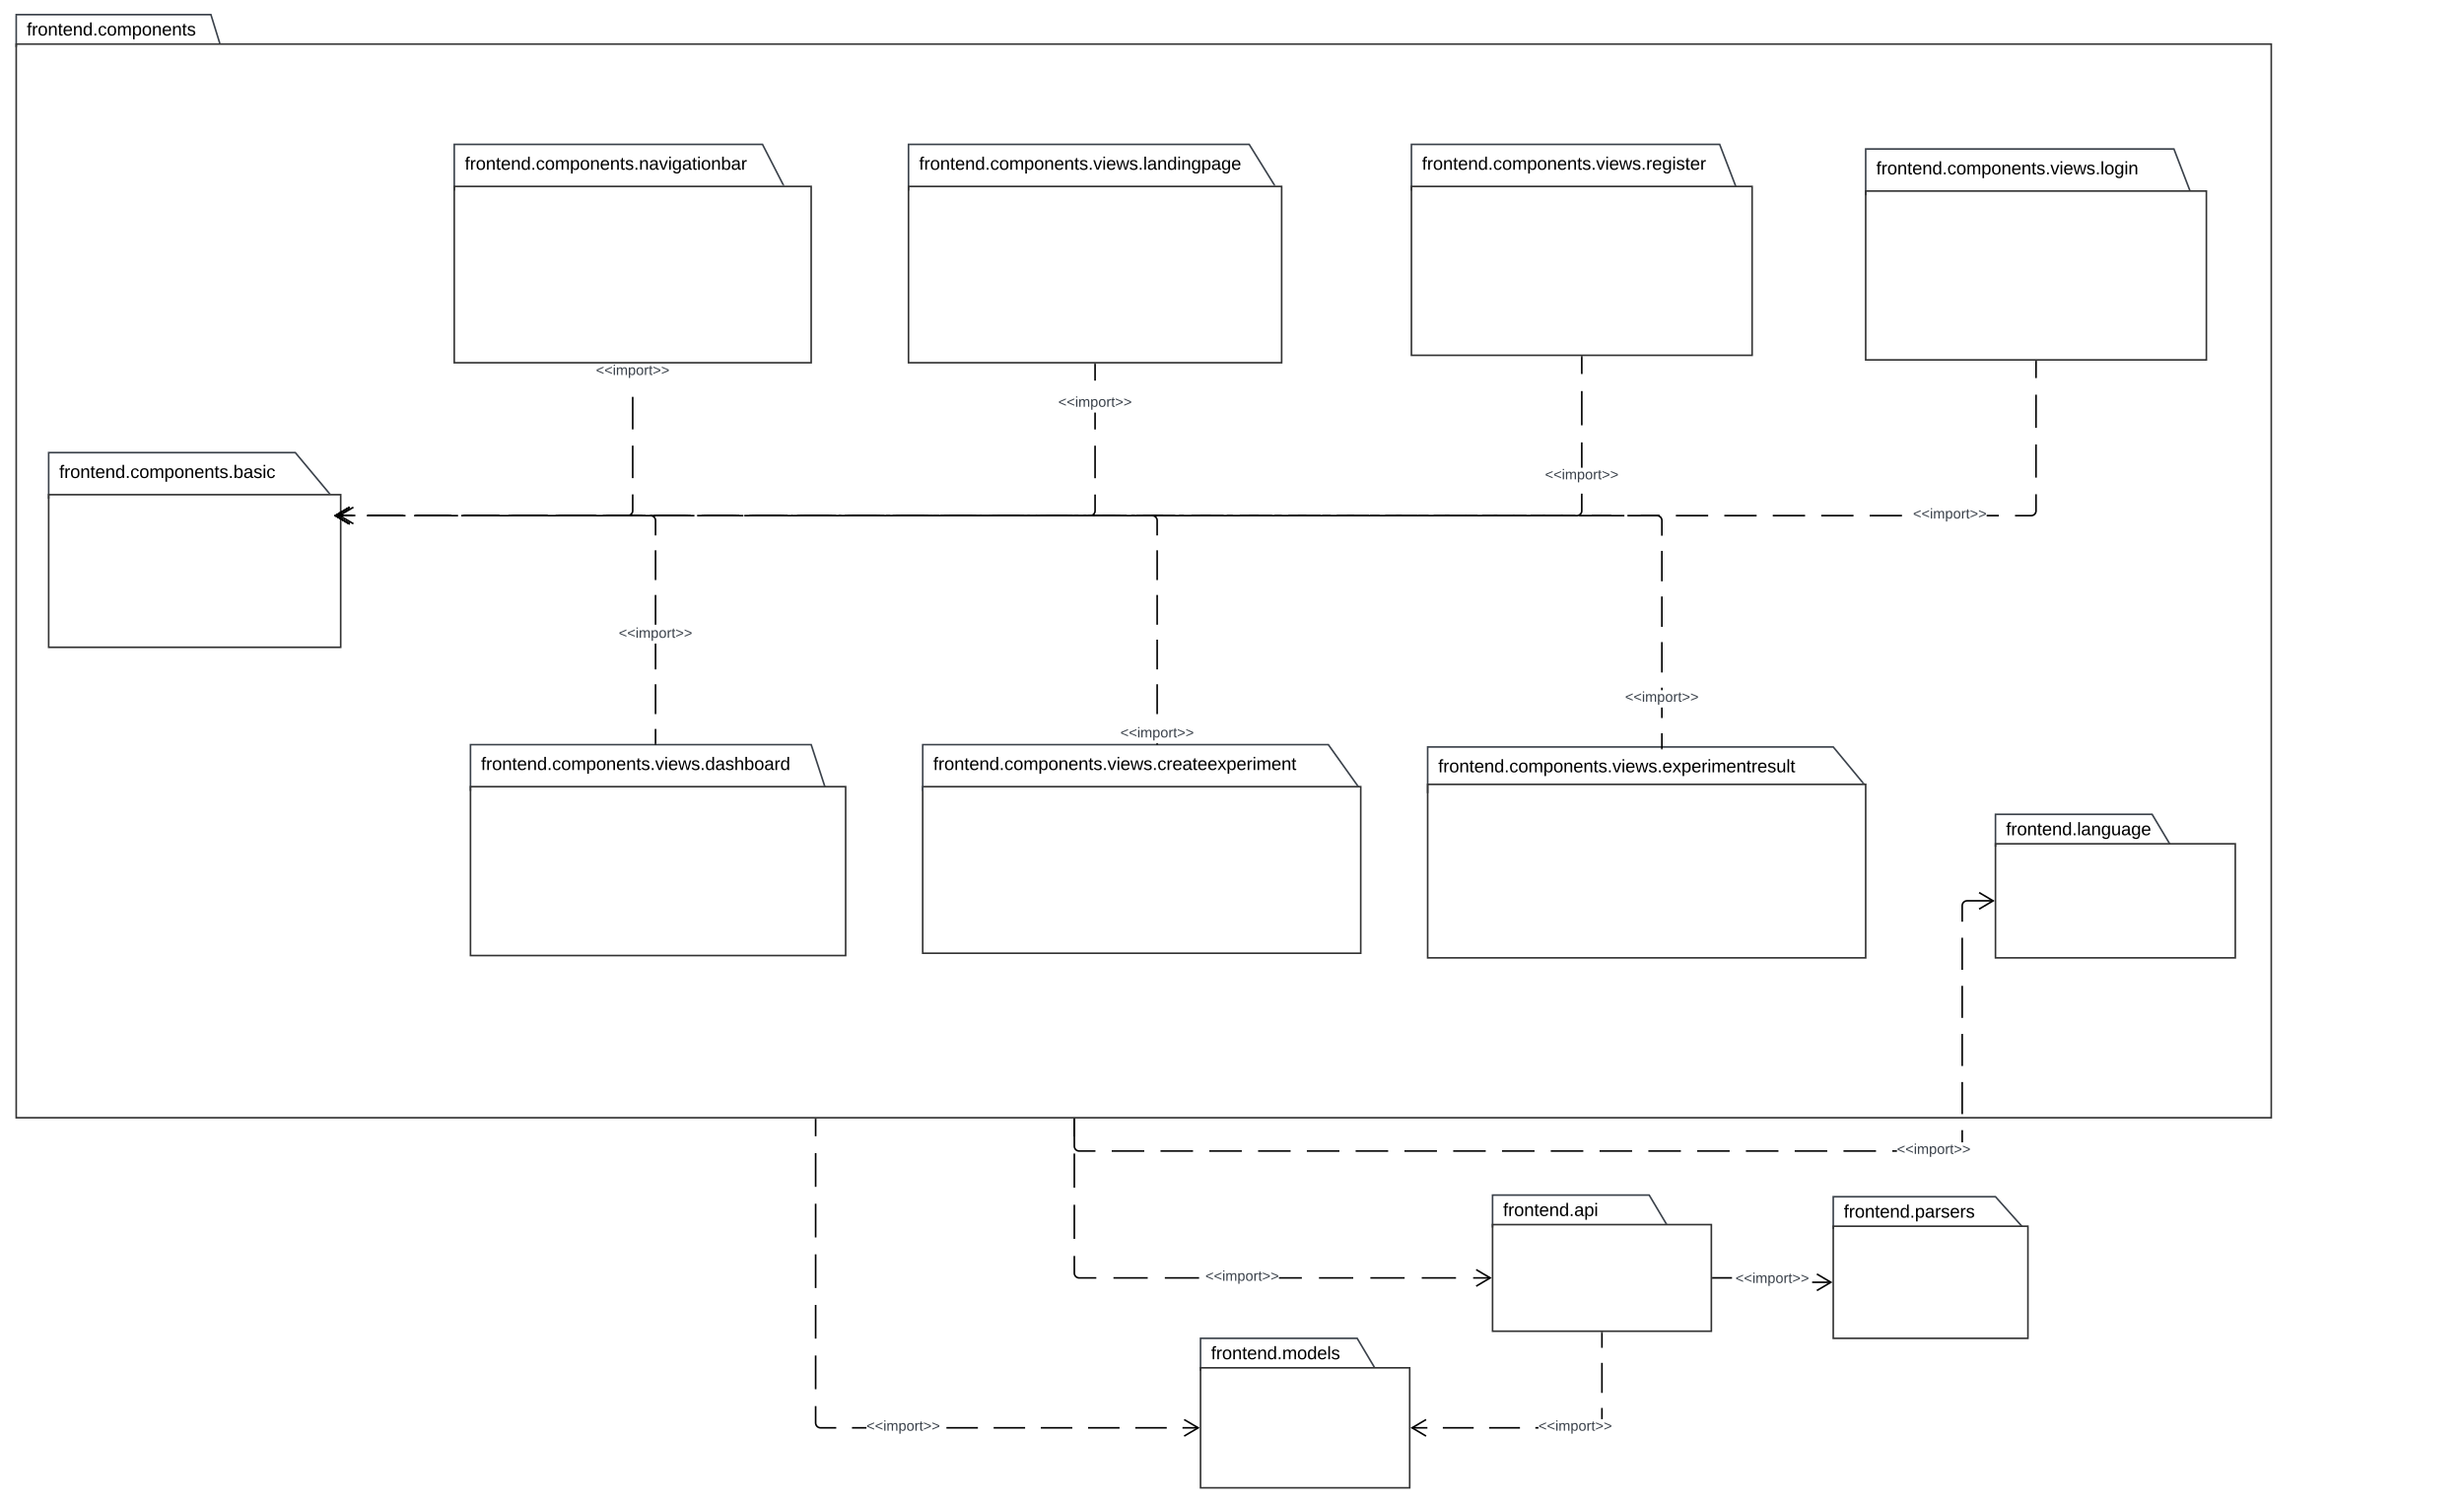 <svg xmlns="http://www.w3.org/2000/svg" xmlns:xlink="http://www.w3.org/1999/xlink" xmlns:lucid="lucid" width="3037.59" height="1854.19"><g transform="translate(2740 238)" lucid:page-tab-id="AnBnv_ZC6HXm"><path d="M-2720-218h557.6v34.36H-2720z" stroke="#000" stroke-opacity="0" stroke-width="2" fill-opacity="0"/><use xlink:href="#a" transform="matrix(1,0,0,1,-2714,-212) translate(7 17.778)"/><path d="M-2720-181v-39h240l10.95 35.4M-2720-181.03v1.03" stroke="#3a414a" stroke-width="2" fill="none"/><path d="M-2467.7-183.64h-2.1l-.2-.68 1.9-.6z" stroke="#3a414a" stroke-width=".05" fill="#3a414a"/><path d="M-2720-183.64H60V1140h-2780z" stroke="#333" stroke-width="2" fill-opacity="0"/><path d="M-2680 322.85h585.36v48.97H-2680z" stroke="#000" stroke-opacity="0" stroke-width="2" fill-opacity="0"/><use xlink:href="#b" transform="matrix(1,0,0,1,-2674,328.85) translate(7 22.403)"/><path d="M-2680 376v-56h304.08l41.7 50.05M-2680 375.98V377" stroke="#3a414a" stroke-width="2" fill="none"/><path d="M-2332.28 370.82h-2.6l-.12-.14 1.53-1.3z" stroke="#3a414a" stroke-width=".05" fill="#3a414a"/><path d="M-2680 371.82h360V560h-360z" stroke="#333" stroke-width="2" fill-opacity="0"/><path d="M-1260 1413.9h557.6v34.36H-1260z" stroke="#000" stroke-opacity="0" stroke-width="2" fill-opacity="0"/><use xlink:href="#c" transform="matrix(1,0,0,1,-1254,1419.898) translate(7 17.778)"/><path d="M-1260 1450.9v-39h193.1l21.13 35.5M-1260 1450.87v1.03" stroke="#3a414a" stroke-width="2" fill="none"/><path d="M-1044.1 1448.26h-2.33l-.2-.37 1.7-1.03z" stroke="#3a414a" stroke-width=".05" fill="#3a414a"/><path d="M-1260 1448.26h257.85v147.93H-1260z" stroke="#333" stroke-width="2" fill-opacity="0"/><path d="M-980 685.7h577.5v48.97H-980z" stroke="#000" stroke-opacity="0" stroke-width="2" fill-opacity="0"/><use xlink:href="#d" transform="matrix(1,0,0,1,-974,691.7) translate(7 22.403)"/><path d="M-980 738.86v-56h500l36.73 44.34M-980 738.83v1.02" stroke="#3a414a" stroke-width="2" fill="none"/><path d="M-441.34 727.97h-2.6l-.12-.15 1.54-1.28z" stroke="#3a414a" stroke-width=".05" fill="#3a414a"/><path d="M-980 728.97h540v213.88h-540zM-1602.5 731.82h540v205.33h-540z" stroke="#333" stroke-width="2" fill-opacity="0"/><path d="M-1602.5 682.85h577.5v48.97h-577.5z" stroke="#000" stroke-opacity="0" stroke-width="2" fill-opacity="0"/><use xlink:href="#e" transform="matrix(1,0,0,1,-1596.5,688.85) translate(7 22.403)"/><path d="M-1065.27 730.43l-1.63 1.16L-1103 681h-498.48v55h-2v-57h501.52zM-1601.5 737h-2V736h2z" stroke="#3a414a" stroke-width=".05" fill="#3a414a"/><path d="M-1064.27 731.82h-2.46l-.18-.25 1.62-1.16z" fill="#3a414a"/><path d="M-1064.22 731.85h-2.52l-.2-.3 1.66-1.18zm-2.65-.27l.15.22h2.4l-.97-1.36z" stroke="#3a414a" stroke-width=".05" fill="#3a414a"/><path d="M-2160 682.85h577.5v48.97H-2160z" stroke="#000" stroke-opacity="0" stroke-width="2" fill-opacity="0"/><use xlink:href="#f" transform="matrix(1,0,0,1,-2154,688.85) translate(7 22.403)"/><path d="M-2160 736v-56h420l16.6 50.87M-2160 735.98V737" stroke="#3a414a" stroke-width="2" fill="none"/><path d="M-1722.03 731.82h-2.1l-.22-.66 1.9-.62z" stroke="#3a414a" stroke-width=".05" fill="#3a414a"/><path d="M-2160 731.82h462.5V940H-2160z" stroke="#333" stroke-width="2" fill-opacity="0"/><path d="M-440-51.45h577.5v48.97H-440z" stroke="#000" stroke-opacity="0" stroke-width="2" fill-opacity="0"/><use xlink:href="#g" transform="matrix(1,0,0,1,-434,-45.449) translate(7 22.403)"/><path d="M-440 1.7v-56h380l19.52 50.9M-440 1.68V2.7" stroke="#3a414a" stroke-width="2" fill="none"/><path d="M-39.05-2.48h-2.14l-.22-.6 1.87-.7z" stroke="#3a414a" stroke-width=".05" fill="#3a414a"/><path d="M-440-2.48h420V205.7h-420z" stroke="#333" stroke-width="2" fill-opacity="0"/><path d="M-1000-57.15h577.5v48.97H-1000z" stroke="#000" stroke-opacity="0" stroke-width="2" fill-opacity="0"/><use xlink:href="#h" transform="matrix(1,0,0,1,-994,-51.15) translate(7 22.403)"/><path d="M-1000-4v-56h380l19.52 50.9M-1000-4.02V-3" stroke="#3a414a" stroke-width="2" fill="none"/><path d="M-599.05-8.18h-2.14l-.22-.6 1.87-.7z" stroke="#3a414a" stroke-width=".05" fill="#3a414a"/><path d="M-1000-8.18h420V200h-420z" stroke="#333" stroke-width="2" fill-opacity="0"/><path d="M-1620-57.15h440v48.97h-440z" stroke="#000" stroke-opacity="0" stroke-width="2" fill-opacity="0"/><use xlink:href="#i" transform="matrix(1,0,0,1,-1614,-51.15) translate(7 22.403)"/><path d="M-1620-4v-56h420l30.96 49.97M-1620-4.02V-3" stroke="#3a414a" stroke-width="2" fill="none"/><path d="M-1167.34-9.18h-2.35l-.2-.34 1.7-1.06z" stroke="#3a414a" stroke-width=".05" fill="#3a414a"/><path d="M-1620-8.18h460V209.2h-460z" stroke="#333" stroke-width="2" fill-opacity="0"/><path d="M-2180-57.15h577.5v48.97H-2180z" stroke="#000" stroke-opacity="0" stroke-width="2" fill-opacity="0"/><use xlink:href="#j" transform="matrix(1,0,0,1,-2174,-51.15) translate(7 22.403)"/><path d="M-2180-4v-56h380l25.62 49.93M-2180-4.02V-3" stroke="#3a414a" stroke-width="2" fill="none"/><path d="M-1772.8-9.18h-2.25l-.24-.45 1.8-.92z" stroke="#3a414a" stroke-width=".05" fill="#3a414a"/><path d="M-2180-8.18h440V209.2h-440z" stroke="#333" stroke-width="2" fill-opacity="0"/><path d="M-280 767.9h557.6v34.35H-280z" stroke="#000" stroke-opacity="0" stroke-width="2" fill-opacity="0"/><use xlink:href="#k" transform="matrix(1,0,0,1,-274,773.89) translate(7 17.778)"/><path d="M-280 804.9v-39h193.1l21.13 35.5M-280 804.86v1.03" stroke="#3a414a" stroke-width="2" fill="none"/><path d="M-64.1 802.25h-2.33l-.2-.37 1.7-1.02z" stroke="#3a414a" stroke-width=".05" fill="#3a414a"/><path d="M-280 802.25H15.64v140.6H-280z" stroke="#333" stroke-width="2" fill-opacity="0"/><path d="M-480 1239.33H97.5v34.37H-480z" stroke="#000" stroke-opacity="0" stroke-width="2" fill-opacity="0"/><use xlink:href="#l" transform="matrix(1,0,0,1,-474,1245.333) translate(7 17.778)"/><path d="M-480 1276.33v-39h200l31.83 35.62M-480 1276.3v1.03" stroke="#3a414a" stroke-width="2" fill="none"/><path d="M-246.16 1273.7h-2.68l-.1-.1 1.5-1.33z" stroke="#3a414a" stroke-width=".05" fill="#3a414a"/><path d="M-480 1273.7h240v138.2h-240z" stroke="#333" stroke-width="2" fill-opacity="0"/><path d="M-1903.98 364.5" stroke="#3a414a" stroke-width="2" fill="none"/><path d="M-900 1237.33h557.6v34.37H-900z" stroke="#000" stroke-opacity="0" stroke-width="2" fill-opacity="0"/><use xlink:href="#m" transform="matrix(1,0,0,1,-894,1243.333) translate(7 17.778)"/><path d="M-900 1274.33v-39h193.1l21.13 35.5M-900 1274.3v1.03" stroke="#3a414a" stroke-width="2" fill="none"/><path d="M-684.1 1271.7h-2.32l-.23-.37 1.72-1.03z" stroke="#3a414a" stroke-width=".05" fill="#3a414a"/><path d="M-900 1271.7h269.73v131.43H-900z" stroke="#333" stroke-width="2" fill-opacity="0"/><path d="M-482.82 1343.8h-23.2v-2h23.2zm-121.97-5.4h-23.47v-2h23.48z" stroke="#000" stroke-width=".05"/><path d="M-628.24 1338.4h-1.03v-2h1.03z"/><path d="M-628.22 1338.44h-1.07v-2.05h1.08zm-1.02-2v1.95h.97v-1.96zM-481 1342.8l-18.67 11.04-1.02-1.72 15.77-9.32-15.76-9.32 1.03-1.72z" stroke="#000" stroke-width=".05"/><use xlink:href="#n" transform="matrix(1,0,0,1,-600.491,1329.439) translate(0 14.222)"/><path d="M-1414.57 1174.96l.06.82.17.76.3.73.4.67.52.6.6.5.66.4.72.3.76.2.83.06h20v2h-20.08l-1.07-.08-1.07-.26-1-.42-.95-.57-.83-.72-.7-.83-.58-.94-.43-1.02-.26-1.06-.07-1.06V1142h2zm85.2 7.04h-40.1v-2h40.1zm60.13 0h-40.1v-2h40.1zm60.14 0h-40.1v-2h40.1zm60.15 0h-40.1v-2h40.1zm60.14 0h-40.1v-2h40.1zm60.13 0h-40.1v-2h40.1zm60.15 0h-40.1v-2h40.1zm60.14 0h-40.1v-2h40.1zm60.14 0h-40.1v-2h40.1zm60.14 0h-40.1v-2h40.1zm60.15 0h-40.1v-2h40.1zm60.14 0h-40.1v-2h40.1zm60.13 0h-40.1v-2h40.1zm60.15 0h-40.1v-2h40.1zm60.14 0h-40.1v-2h40.1zm60.14 0h-40.1v-2h40.1zm25.8 0h-5.75v-2h5.75zm81.44-11.67h-2v-15.1h2zm0-34.86h-2v-39.52h2zm0-59.3h-2v-39.5h2zm0-59.28h-2v-39.53h2zm0-59.3h-2V918.1h2zm37.18-84.05h-32.14l-.82.07-.76.18-.73.3-.67.4-.6.52-.5.6-.4.66-.3.73-.2.77-.06.82v19.72h-2v-19.8l.08-1.06.26-1.07.42-1.03.57-.94.72-.83.83-.7.94-.6 1.02-.4 1.06-.26 1.06-.1h32.22z" stroke="#000" stroke-width=".05"/><path d="M-1414.57 1142.03h-2V1141h2z"/><path d="M-1414.55 1142.05h-2.05v-1.08h2.05zm-2-1.02v.97h1.95v-.97zM-281 872.55l-18.67 11.04-1.02-1.73 15.77-9.32-15.76-9.32 1.03-1.72z" stroke="#000" stroke-width=".05"/><use xlink:href="#n" transform="matrix(1,0,0,1,-401.445,1170.333) translate(0 14.222)"/><path d="M-1959 391.56l-.08 1.06-.26 1.07-.42 1-.57.94-.72.83-.83.72-.94.56-1.02.42-1.06.26-1.06.08h-19.8v-2h19.72l.82-.06.76-.2.73-.3.67-.4.6-.5.5-.6.4-.67.3-.73.2-.77.06-.82v-20h2zm-46.52 6.96h-39.52v-2h39.52zm-59.28 0h-39.52v-2h39.52zm-59.28 0h-39.52v-2h39.52zm-59.28 0h-39.52v-2h39.52zm-59.28 0h-39.52v-2h39.52zm-59.28 0h-19.76v-2h19.76zm342.92-47.07h-2v-40.07h2zm0-60.1h-2v-40.08h2z" stroke="#000" stroke-width=".05"/><path/><path stroke="#000" stroke-width=".05"/><path d="M-2303.8 388.2l-15.77 9.32 15.76 9.32-1.03 1.72-18.67-11.04 18.67-11.04z" stroke="#000" stroke-width=".05"/><use xlink:href="#n" transform="matrix(1,0,0,1,-2005.358,210.054) translate(0 14.222)"/><path d="M-1389 391.73l-.08 1.06-.26 1.05-.42 1.02-.57.94-.72.84-.83.72-.94.57-1.02.42-1.06.26-1.06.1h-19.42v-2h19.34l.82-.07.76-.2.73-.3.67-.4.6-.5.5-.6.4-.67.3-.73.2-.76.06-.82v-20h2zm-45.77 6.96h-38.76v-2h38.76zm-58.15 0h-38.76v-2h38.76zm-58.15 0h-38.77v-2h38.77zm-58.15 0H-1648v-2h38.78zm-58.15 0h-38.77v-2h38.77zm-58.15 0h-38.77v-2h38.78zm-58.15 0h-38.77v-2h38.77zm-58.15 0h-38.77v-2h38.78zm-58.15 0h-38.77v-2h38.77zm-58.15 0h-38.77v-2h38.78zm-58.16 0h-38.76v-2h38.76zm-58.15 0h-38.76v-2h38.77zm-58.15 0h-38.76v-2h38.76zm-58.15 0h-38.76v-2h38.77zm-58.15 0h-38.76v-2h38.76zm-58.15 0h-19.38v-2h19.37zm918.03-47.12h-2v-40.1h2zm0-60.16h-2V270.6h2zm0-60.16h-2V211.2h2z" stroke="#000" stroke-width=".05"/><path d="M-1389 211.23h-2v-1.03h2z"/><path d="M-1388.97 211.25h-2.06v-1.07h2.06zm-2-1.02v.97h1.94v-.97zM-2308.54 388.37l-15.76 9.32 15.76 9.3-1.02 1.73-18.67-11.04 18.67-11.05z" stroke="#000" stroke-width=".05"/><use xlink:href="#n" transform="matrix(1,0,0,1,-1435.358,249.267) translate(0 14.222)"/><path d="M-789 391.73l-.08 1.06-.26 1.05-.42 1.02-.57.94-.72.84-.83.72-.94.57-1.02.42-1.06.26-1.06.1h-19.66v-2h19.58l.82-.07.76-.2.73-.3.67-.4.6-.5.5-.6.4-.67.3-.73.2-.76.06-.82V370.6h2zm-46.24 6.96h-39.24v-2h39.24zm-58.86 0h-39.25v-2h39.25zm-58.87 0h-39.24v-2h39.24zm-58.86 0h-39.24v-2h39.24zm-58.86 0h-39.23v-2h39.24zm-58.85 0h-39.24v-2h39.25zm-58.86 0h-39.25v-2h39.24zm-58.88 0h-39.24v-2h39.24zm-58.86 0h-39.24v-2h39.24zm-58.86 0h-39.24v-2h39.24zm-58.86 0h-39.24v-2h39.24zm-58.86 0h-39.24v-2h39.24zm-58.87 0h-39.23v-2h39.24zm-58.85 0h-39.24v-2h39.25zm-58.86 0h-39.25v-2h39.24zm-58.87 0h-39.24v-2h39.23zm-58.86 0h-39.25v-2h39.25zm-58.87 0h-39.24v-2h39.24zm-58.86 0H-1934v-2h39.24zm-58.86 0h-39.24v-2h39.24zm-58.86 0h-39.24v-2h39.24zm-58.86 0h-39.24v-2h39.24zm-58.87 0h-39.25v-2h39.24zm-58.87 0h-39.24v-2h39.23zm-58.86 0h-39.24v-2h39.24zm-58.86 0h-19.6v-2h19.6zm1517.8-60h-2V307.4h2zm0-52.4h-2v-42.15h2zm0-63.22h-2V202h2z" stroke="#000" stroke-width=".05"/><path d="M-789 202.03h-2V201h2z"/><path d="M-788.98 202.05H-791v-1.08h2.04zm-2-1.03v.98h1.96v-.97zM-2308.54 388.37l-15.76 9.32 15.76 9.3-1.02 1.73-18.67-11.04 18.67-11.05z" stroke="#000" stroke-width=".05"/><use xlink:href="#n" transform="matrix(1,0,0,1,-835.358,338.709) translate(0 14.222)"/><path d="M-229 391.73l-.08 1.06-.26 1.05-.42 1.02-.57.94-.72.84-.83.72-.94.57-1.02.42-1.06.26-1.06.1h-19.95v-2h19.86l.82-.07.76-.2.73-.3.67-.4.6-.5.5-.6.4-.67.3-.73.2-.76.06-.82v-20.4h2zm-166.27 6.96h-39.82v-2h39.83zm-59.73 0h-39.8v-2h39.8zm-59.72 0h-39.82v-2h39.82zm-59.73 0h-39.8v-2h39.8zm-59.72 0H-674v-2h39.83zm-59.73 0h-39.82v-2h39.82zm-59.73 0h-39.8v-2h39.8zm-59.72 0h-39.82v-2h39.82zm-59.73 0h-39.8v-2h39.8zm-59.72 0h-39.82v-2h39.82zm-59.73 0h-39.82v-2h39.82zm-59.73 0h-39.8v-2h39.8zm-59.72 0h-39.82v-2h39.82zm-59.73 0h-39.83v-2h39.82zm-59.73 0h-39.82v-2h39.82zm-59.73 0h-39.82v-2h39.82zm-59.73 0h-39.8v-2h39.8zm-59.7 0h-39.83v-2h39.82zm-59.74 0h-39.82v-2h39.82zm-59.73 0h-39.8v-2h39.8zm-59.72 0h-39.8v-2h39.8zm-59.72 0h-39.8v-2h39.8zm-59.72 0h-39.82v-2h39.82zm-59.73 0h-39.82v-2h39.83zm-59.72 0h-39.8v-2h39.8zm-59.72 0h-39.82v-2h39.82zm-59.73 0h-39.8v-2h39.8zm-59.72 0h-39.82v-2h39.83zm-59.73 0h-39.82v-2h39.82zm-59.73 0h-39.8v-2h39.8zm-59.72 0h-39.82v-2h39.82zm-59.73 0h-39.8v-2h39.8zm-59.72 0h-19.9v-2h19.9zm2030.68 0h-15.07v-2h15.08zm46.82-47.9h-2v-40.88h2zm0-61.33h-2V248.6h2zm0-61.33h-2V207.7h2z" stroke="#000" stroke-width=".05"/><path d="M-229 207.73h-2v-1.03h2z"/><path d="M-228.97 207.75h-2.06v-1.07h2.06zm-2-1.03v.98h1.94v-.97zM-2308.54 388.37l-15.76 9.32 15.76 9.3-1.02 1.73-18.67-11.04 18.67-11.05z" stroke="#000" stroke-width=".05"/><use xlink:href="#n" transform="matrix(1,0,0,1,-381.606,387.023) translate(0 14.222)"/><path d="M-1930.86 679h-2v-18.35h2zm0-36.7h-2v-36.72h2zm0-55.07h-2v-31.8h2zm0-55.06h-2v-36.7h2zm0-55.06h-2v-36.7h2zm-5.9-80.33l1.06.26 1.02.42.93.57.84.72.7.83.58.94.42 1.02.25 1.07.1 1.05v18.4h-2v-18.32l-.08-.82-.18-.75-.3-.73-.42-.67-.5-.6-.6-.5-.67-.4-.72-.3-.76-.2-.82-.06h-21.55v-2h21.63zm-44.28 1.92h-43.17v-2h43.16zm-64.75 0h-43.17v-2h43.18zm-64.75 0h-43.17v-2h43.17zm-64.76 0h-43.18v-2h43.17zm-64.77 0h-43.17v-2h43.17zm-64.76 0h-21.58v-2h21.57z" stroke="#000" stroke-width=".05"/><path d="M-1930.86 680h-2v-1.03h2zM-2308.54 388.37l-15.76 9.32 15.76 9.3-1.02 1.73-18.67-11.04 18.67-11.05z" stroke="#000" stroke-width=".05"/><use xlink:href="#n" transform="matrix(1,0,0,1,-1977.221,534.09) translate(0 14.222)"/><path d="M-1312.47 679h-2v-.77h2zm0-36.7h-2v-36.72h2zm0-55.07h-2v-36.7h2zm0-55.06h-2v-36.7h2zm0-55.06h-2v-36.7h2zm-5.9-80.33l1.06.26 1 .42.95.57.83.72.72.83.57.94.42 1.02.25 1.07.08 1.05v18.4h-2v-18.32l-.06-.82-.2-.75-.3-.73-.4-.67-.5-.6-.6-.5-.67-.4-.72-.3-.77-.2-.8-.06h-19.7v-2h19.77zm-40.6 1.92h-39.47v-2h39.48zm-59.22 0h-39.48v-2h39.5zm-59.22 0h-39.5v-2h39.5zm-59.23 0h-39.5v-2h39.5zm-59.23 0h-39.5v-2h39.5zm-59.24 0h-39.5v-2h39.5zm-59.23 0h-39.5v-2h39.5zm-59.23 0h-39.5v-2h39.5zm-59.23 0h-39.5v-2h39.5zm-59.24 0h-39.5v-2h39.5zm-59.24 0h-39.48v-2h39.48zm-59.23 0h-39.5v-2h39.5zm-59.24 0h-39.5v-2h39.5zm-59.23 0h-39.5v-2h39.5zm-59.23 0h-39.5v-2h39.5zm-59.24 0h-39.48v-2h39.48zm-59.23 0h-19.74v-2h19.73z" stroke="#000" stroke-width=".05"/><path d="M-1312.47 680h-2v-1.03h2zM-2308.54 388.37l-15.76 9.32 15.76 9.3-1.02 1.73-18.67-11.04 18.67-11.05z" stroke="#000" stroke-width=".05"/><use xlink:href="#n" transform="matrix(1,0,0,1,-1358.827,656.892) translate(0 14.222)"/><path d="M-690.25 684.7h-2v-18.73h2zm0-37.47h-2v-13h2zm0-34.33h-2v-3.14h2zm0-21.87h-2v-37.47h2zm0-56.2h-2v-37.47h2zm0-56.2h-2v-37.47h2zm-5.9-81.86l1.06.26 1.03.42.94.57.83.72.72.83.57.94.4 1.02.27 1.07.08 1.05v18.77h-2v-18.7l-.07-.8-.18-.78-.3-.72-.4-.67-.52-.6-.6-.5-.66-.4-.73-.3-.77-.2-.82-.06h-20.06v-2h20.15zm-41.33 1.92h-40.22v-2h40.22zm-60.34 0h-40.22v-2h40.22zm-60.33 0h-40.23v-2h40.23zm-60.34 0h-40.22v-2h40.23zm-60.33 0h-40.23v-2h40.23zm-60.34 0h-40.23v-2h40.23zm-60.34 0h-40.24v-2h40.23zm-60.35 0h-40.23v-2h40.23zm-60.34 0h-40.22v-2h40.23zm-60.33 0h-40.23v-2h40.23zm-60.34 0h-40.23v-2h40.23zm-60.34 0h-40.23v-2h40.22zm-60.35 0h-40.23v-2h40.23zm-60.34 0h-40.2v-2h40.2zm-60.33 0h-40.22v-2h40.22zm-60.34 0h-40.22v-2h40.23zm-60.34 0h-40.23v-2h40.22zm-60.34 0h-40.23v-2h40.23zm-60.35 0h-40.2v-2h40.2zm-60.32 0h-40.23v-2h40.23zm-60.34 0h-40.23v-2h40.24zm-60.34 0h-40.23v-2h40.23zm-60.34 0h-40.23v-2h40.23zm-60.34 0h-40.23v-2h40.22zm-60.34 0h-40.23v-2h40.23zm-60.34 0h-40.23v-2h40.24zm-60.34 0h-20.1v-2h20.1z" stroke="#000" stroke-width=".05"/><path d="M-690.25 685.7h-2v-1.03h2z"/><path d="M-690.23 685.73h-2.04v-1.08h2.04zm-2-1.03v.97h1.96v-.97zM-2308.54 388.37l-15.76 9.32 15.76 9.3-1.02 1.73-18.67-11.04 18.67-11.05z" stroke="#000" stroke-width=".05"/><use xlink:href="#n" transform="matrix(1,0,0,1,-736.608,612.905) translate(0 14.222)"/><path d="M-843.4 1523.23h-3.8v-2h3.8zm-22.82 0h-38.03v-2h38.03zm-57.04 0h-38.04v-2h38.04zm-57.05 0h-19.03v-2h19.02zm216.17-11.67h-2v-13.85h2zm0-32.37h-2v-37.04h2zm0-55.55h-2v-18.52h2z" stroke="#000" stroke-width=".05"/><path d="M-764.13 1405.16h-2v-1.03h2z"/><path d="M-764.1 1405.18h-2.06v-1.07h2.05zm-2-1.02v.97h1.94v-.97zM-981.46 1512.9l-15.76 9.33 15.76 9.32-1.02 1.72-18.67-11.04 18.67-11.04z" stroke="#000" stroke-width=".05"/><use xlink:href="#n" transform="matrix(1,0,0,1,-843.405,1511.561) translate(0 14.222)"/><path d="M-1414.57 1331.37l.06.83.17.76.3.72.4.67.52.6.6.5.66.42.72.3.76.18.83.06h21.07v2h-21.15l-1.07-.07-1.07-.26-1-.42-.95-.57-.83-.7-.7-.85-.58-.94-.43-1.02-.26-1.07-.07-1.05v-21.08h2zm89.46 7.04h-42.24v-2h42.23zm63.33 0H-1304v-2h42.23zm190.03 0h-42.23v-2h42.23zm63.35 0h-42.22v-2h42.23zm63.35 0h-42.23v-2h42.23zm42.23 0h-21.1v-2h21.1zm-232.26 0h-28.23v-2h28.22zm-279.5-49.08h-2v-42.1h2zm0-63.14h-2v-42.1h2zm0-63.13h-2V1142h2z" stroke="#000" stroke-width=".05"/><path d="M-1414.57 1142.03h-2V1141h2z"/><path d="M-1414.55 1142.05h-2.05v-1.08h2.05zm-2-1.02v.97h1.95v-.97zM-901 1337.4l-18.67 11.05-1.02-1.72 15.77-9.32-15.76-9.3 1.03-1.73z" stroke="#000" stroke-width=".05"/><use xlink:href="#o" transform="matrix(1,0,0,1,-1194.842,1324.614) translate(0 17.067)"/><use xlink:href="#n" transform="matrix(1,0,0,1,-1254.024,1326.747) translate(0 14.222)"/><path d="M-1733.5 1516.2l.07.8.2.77.3.73.4.66.5.6.6.5.67.42.72.3.77.18.82.07h19.36v2h-19.43l-1.06-.1-1.06-.24-1-.43-.95-.58-.84-.72-.72-.84-.57-.93-.42-1-.26-1.08-.1-1.05v-20.83h2zm61.65 7.03h-17.84l.02-2h17.83zm137.4 0h-38.82v-2h38.8zm58.2 0h-38.8v-2h38.8zm58.2 0h-38.8v-2h38.8zm58.22 0h-38.8v-2h38.8zm58.2 0h-38.8v-2h38.8zm38.8 0h-19.4v-2h19.4zm-470.66-48.58h-2v-41.58h2zm0-62.38h-2v-41.58h2zm0-62.37h-2v-41.58h2zm0-62.37h-2v-41.58h2zm0-62.37h-2v-41.58h2zm0-62.37h-2V1142h2z" stroke="#000" stroke-width=".05"/><path d="M-1733.5 1142.03h-2V1141h2z"/><path d="M-1733.47 1142.05h-2.05v-1.08h2.05zm-2-1.02v.97h1.95v-.97zM-1261 1522.23l-18.67 11.04-1.02-1.72 15.77-9.32-15.76-9.32 1.03-1.7z" stroke="#000" stroke-width=".05"/><use xlink:href="#n" transform="matrix(1,0,0,1,-1671.854,1511.561) translate(0 14.222)"/><defs><path d="M101-234c-31-9-42 10-38 44h38v23H63V0H32v-167H5v-23h27c-7-52 17-82 69-68v24" id="p"/><path d="M114-163C36-179 61-72 57 0H25l-1-190h30c1 12-1 29 2 39 6-27 23-49 58-41v29" id="q"/><path d="M100-194c62-1 85 37 85 99 1 63-27 99-86 99S16-35 15-95c0-66 28-99 85-99zM99-20c44 1 53-31 53-75 0-43-8-75-51-75s-53 32-53 75 10 74 51 75" id="r"/><path d="M117-194c89-4 53 116 60 194h-32v-121c0-31-8-49-39-48C34-167 62-67 57 0H25l-1-190h30c1 10-1 24 2 32 11-22 29-35 61-36" id="s"/><path d="M59-47c-2 24 18 29 38 22v24C64 9 27 4 27-40v-127H5v-23h24l9-43h21v43h35v23H59v120" id="t"/><path d="M100-194c63 0 86 42 84 106H49c0 40 14 67 53 68 26 1 43-12 49-29l28 8c-11 28-37 45-77 45C44 4 14-33 15-96c1-61 26-98 85-98zm52 81c6-60-76-77-97-28-3 7-6 17-6 28h103" id="u"/><path d="M85-194c31 0 48 13 60 33l-1-100h32l1 261h-30c-2-10 0-23-3-31C134-8 116 4 85 4 32 4 16-35 15-94c0-66 23-100 70-100zm9 24c-40 0-46 34-46 75 0 40 6 74 45 74 42 0 51-32 51-76 0-42-9-74-50-73" id="v"/><path d="M33 0v-38h34V0H33" id="w"/><path d="M96-169c-40 0-48 33-48 73s9 75 48 75c24 0 41-14 43-38l32 2c-6 37-31 61-74 61-59 0-76-41-82-99-10-93 101-131 147-64 4 7 5 14 7 22l-32 3c-4-21-16-35-41-35" id="x"/><path d="M210-169c-67 3-38 105-44 169h-31v-121c0-29-5-50-35-48C34-165 62-65 56 0H25l-1-190h30c1 10-1 24 2 32 10-44 99-50 107 0 11-21 27-35 58-36 85-2 47 119 55 194h-31v-121c0-29-5-49-35-48" id="y"/><path d="M115-194c55 1 70 41 70 98S169 2 115 4C84 4 66-9 55-30l1 105H24l-1-265h31l2 30c10-21 28-34 59-34zm-8 174c40 0 45-34 45-75s-6-73-45-74c-42 0-51 32-51 76 0 43 10 73 51 73" id="z"/><path d="M135-143c-3-34-86-38-87 0 15 53 115 12 119 90S17 21 10-45l28-5c4 36 97 45 98 0-10-56-113-15-118-90-4-57 82-63 122-42 12 7 21 19 24 35" id="A"/><g id="a"><use transform="matrix(0.062,0,0,0.062,0,0)" xlink:href="#p"/><use transform="matrix(0.062,0,0,0.062,6.173,0)" xlink:href="#q"/><use transform="matrix(0.062,0,0,0.062,13.519,0)" xlink:href="#r"/><use transform="matrix(0.062,0,0,0.062,25.864,0)" xlink:href="#s"/><use transform="matrix(0.062,0,0,0.062,38.21,0)" xlink:href="#t"/><use transform="matrix(0.062,0,0,0.062,44.383,0)" xlink:href="#u"/><use transform="matrix(0.062,0,0,0.062,56.728,0)" xlink:href="#s"/><use transform="matrix(0.062,0,0,0.062,69.074,0)" xlink:href="#v"/><use transform="matrix(0.062,0,0,0.062,81.42,0)" xlink:href="#w"/><use transform="matrix(0.062,0,0,0.062,87.593,0)" xlink:href="#x"/><use transform="matrix(0.062,0,0,0.062,98.704,0)" xlink:href="#r"/><use transform="matrix(0.062,0,0,0.062,111.049,0)" xlink:href="#y"/><use transform="matrix(0.062,0,0,0.062,129.506,0)" xlink:href="#z"/><use transform="matrix(0.062,0,0,0.062,141.852,0)" xlink:href="#r"/><use transform="matrix(0.062,0,0,0.062,154.198,0)" xlink:href="#s"/><use transform="matrix(0.062,0,0,0.062,166.543,0)" xlink:href="#u"/><use transform="matrix(0.062,0,0,0.062,178.889,0)" xlink:href="#s"/><use transform="matrix(0.062,0,0,0.062,191.235,0)" xlink:href="#t"/><use transform="matrix(0.062,0,0,0.062,197.407,0)" xlink:href="#A"/></g><path d="M115-194c53 0 69 39 70 98 0 66-23 100-70 100C84 3 66-7 56-30L54 0H23l1-261h32v101c10-23 28-34 59-34zm-8 174c40 0 45-34 45-75 0-40-5-75-45-74-42 0-51 32-51 76 0 43 10 73 51 73" id="B"/><path d="M141-36C126-15 110 5 73 4 37 3 15-17 15-53c-1-64 63-63 125-63 3-35-9-54-41-54-24 1-41 7-42 31l-33-3c5-37 33-52 76-52 45 0 72 20 72 64v82c-1 20 7 32 28 27v20c-31 9-61-2-59-35zM48-53c0 20 12 33 32 33 41-3 63-29 60-74-43 2-92-5-92 41" id="C"/><path d="M24-231v-30h32v30H24zM24 0v-190h32V0H24" id="D"/><g id="b"><use transform="matrix(0.062,0,0,0.062,0,0)" xlink:href="#p"/><use transform="matrix(0.062,0,0,0.062,6.173,0)" xlink:href="#q"/><use transform="matrix(0.062,0,0,0.062,13.519,0)" xlink:href="#r"/><use transform="matrix(0.062,0,0,0.062,25.864,0)" xlink:href="#s"/><use transform="matrix(0.062,0,0,0.062,38.21,0)" xlink:href="#t"/><use transform="matrix(0.062,0,0,0.062,44.383,0)" xlink:href="#u"/><use transform="matrix(0.062,0,0,0.062,56.728,0)" xlink:href="#s"/><use transform="matrix(0.062,0,0,0.062,69.074,0)" xlink:href="#v"/><use transform="matrix(0.062,0,0,0.062,81.42,0)" xlink:href="#w"/><use transform="matrix(0.062,0,0,0.062,87.593,0)" xlink:href="#x"/><use transform="matrix(0.062,0,0,0.062,98.704,0)" xlink:href="#r"/><use transform="matrix(0.062,0,0,0.062,111.049,0)" xlink:href="#y"/><use transform="matrix(0.062,0,0,0.062,129.506,0)" xlink:href="#z"/><use transform="matrix(0.062,0,0,0.062,141.852,0)" xlink:href="#r"/><use transform="matrix(0.062,0,0,0.062,154.198,0)" xlink:href="#s"/><use transform="matrix(0.062,0,0,0.062,166.543,0)" xlink:href="#u"/><use transform="matrix(0.062,0,0,0.062,178.889,0)" xlink:href="#s"/><use transform="matrix(0.062,0,0,0.062,191.235,0)" xlink:href="#t"/><use transform="matrix(0.062,0,0,0.062,197.407,0)" xlink:href="#A"/><use transform="matrix(0.062,0,0,0.062,208.519,0)" xlink:href="#w"/><use transform="matrix(0.062,0,0,0.062,214.691,0)" xlink:href="#B"/><use transform="matrix(0.062,0,0,0.062,227.037,0)" xlink:href="#C"/><use transform="matrix(0.062,0,0,0.062,239.383,0)" xlink:href="#A"/><use transform="matrix(0.062,0,0,0.062,250.494,0)" xlink:href="#D"/><use transform="matrix(0.062,0,0,0.062,255.37,0)" xlink:href="#x"/></g><path d="M24 0v-261h32V0H24" id="E"/><g id="c"><use transform="matrix(0.062,0,0,0.062,0,0)" xlink:href="#p"/><use transform="matrix(0.062,0,0,0.062,6.173,0)" xlink:href="#q"/><use transform="matrix(0.062,0,0,0.062,13.519,0)" xlink:href="#r"/><use transform="matrix(0.062,0,0,0.062,25.864,0)" xlink:href="#s"/><use transform="matrix(0.062,0,0,0.062,38.21,0)" xlink:href="#t"/><use transform="matrix(0.062,0,0,0.062,44.383,0)" xlink:href="#u"/><use transform="matrix(0.062,0,0,0.062,56.728,0)" xlink:href="#s"/><use transform="matrix(0.062,0,0,0.062,69.074,0)" xlink:href="#v"/><use transform="matrix(0.062,0,0,0.062,81.42,0)" xlink:href="#w"/><use transform="matrix(0.062,0,0,0.062,87.593,0)" xlink:href="#y"/><use transform="matrix(0.062,0,0,0.062,106.049,0)" xlink:href="#r"/><use transform="matrix(0.062,0,0,0.062,118.395,0)" xlink:href="#v"/><use transform="matrix(0.062,0,0,0.062,130.741,0)" xlink:href="#u"/><use transform="matrix(0.062,0,0,0.062,143.086,0)" xlink:href="#E"/><use transform="matrix(0.062,0,0,0.062,147.963,0)" xlink:href="#A"/></g><path d="M108 0H70L1-190h34L89-25l56-165h34" id="F"/><path d="M206 0h-36l-40-164L89 0H53L-1-190h32L70-26l43-164h34l41 164 42-164h31" id="G"/><path d="M141 0L90-78 38 0H4l68-98-65-92h35l48 74 47-74h35l-64 92 68 98h-35" id="H"/><path d="M84 4C-5 8 30-112 23-190h32v120c0 31 7 50 39 49 72-2 45-101 50-169h31l1 190h-30c-1-10 1-25-2-33-11 22-28 36-60 37" id="I"/><g id="d"><use transform="matrix(0.062,0,0,0.062,0,0)" xlink:href="#p"/><use transform="matrix(0.062,0,0,0.062,6.173,0)" xlink:href="#q"/><use transform="matrix(0.062,0,0,0.062,13.519,0)" xlink:href="#r"/><use transform="matrix(0.062,0,0,0.062,25.864,0)" xlink:href="#s"/><use transform="matrix(0.062,0,0,0.062,38.21,0)" xlink:href="#t"/><use transform="matrix(0.062,0,0,0.062,44.383,0)" xlink:href="#u"/><use transform="matrix(0.062,0,0,0.062,56.728,0)" xlink:href="#s"/><use transform="matrix(0.062,0,0,0.062,69.074,0)" xlink:href="#v"/><use transform="matrix(0.062,0,0,0.062,81.42,0)" xlink:href="#w"/><use transform="matrix(0.062,0,0,0.062,87.593,0)" xlink:href="#x"/><use transform="matrix(0.062,0,0,0.062,98.704,0)" xlink:href="#r"/><use transform="matrix(0.062,0,0,0.062,111.049,0)" xlink:href="#y"/><use transform="matrix(0.062,0,0,0.062,129.506,0)" xlink:href="#z"/><use transform="matrix(0.062,0,0,0.062,141.852,0)" xlink:href="#r"/><use transform="matrix(0.062,0,0,0.062,154.198,0)" xlink:href="#s"/><use transform="matrix(0.062,0,0,0.062,166.543,0)" xlink:href="#u"/><use transform="matrix(0.062,0,0,0.062,178.889,0)" xlink:href="#s"/><use transform="matrix(0.062,0,0,0.062,191.235,0)" xlink:href="#t"/><use transform="matrix(0.062,0,0,0.062,197.407,0)" xlink:href="#A"/><use transform="matrix(0.062,0,0,0.062,208.519,0)" xlink:href="#w"/><use transform="matrix(0.062,0,0,0.062,214.691,0)" xlink:href="#F"/><use transform="matrix(0.062,0,0,0.062,225.802,0)" xlink:href="#D"/><use transform="matrix(0.062,0,0,0.062,230.679,0)" xlink:href="#u"/><use transform="matrix(0.062,0,0,0.062,243.025,0)" xlink:href="#G"/><use transform="matrix(0.062,0,0,0.062,259.012,0)" xlink:href="#A"/><use transform="matrix(0.062,0,0,0.062,270.123,0)" xlink:href="#w"/><use transform="matrix(0.062,0,0,0.062,276.296,0)" xlink:href="#u"/><use transform="matrix(0.062,0,0,0.062,288.642,0)" xlink:href="#H"/><use transform="matrix(0.062,0,0,0.062,299.753,0)" xlink:href="#z"/><use transform="matrix(0.062,0,0,0.062,312.099,0)" xlink:href="#u"/><use transform="matrix(0.062,0,0,0.062,324.444,0)" xlink:href="#q"/><use transform="matrix(0.062,0,0,0.062,331.79,0)" xlink:href="#D"/><use transform="matrix(0.062,0,0,0.062,336.667,0)" xlink:href="#y"/><use transform="matrix(0.062,0,0,0.062,355.123,0)" xlink:href="#u"/><use transform="matrix(0.062,0,0,0.062,367.469,0)" xlink:href="#s"/><use transform="matrix(0.062,0,0,0.062,379.815,0)" xlink:href="#t"/><use transform="matrix(0.062,0,0,0.062,385.988,0)" xlink:href="#q"/><use transform="matrix(0.062,0,0,0.062,393.333,0)" xlink:href="#u"/><use transform="matrix(0.062,0,0,0.062,405.679,0)" xlink:href="#A"/><use transform="matrix(0.062,0,0,0.062,416.79,0)" xlink:href="#I"/><use transform="matrix(0.062,0,0,0.062,429.136,0)" xlink:href="#E"/><use transform="matrix(0.062,0,0,0.062,434.012,0)" xlink:href="#t"/></g><g id="e"><use transform="matrix(0.062,0,0,0.062,0,0)" xlink:href="#p"/><use transform="matrix(0.062,0,0,0.062,6.173,0)" xlink:href="#q"/><use transform="matrix(0.062,0,0,0.062,13.519,0)" xlink:href="#r"/><use transform="matrix(0.062,0,0,0.062,25.864,0)" xlink:href="#s"/><use transform="matrix(0.062,0,0,0.062,38.21,0)" xlink:href="#t"/><use transform="matrix(0.062,0,0,0.062,44.383,0)" xlink:href="#u"/><use transform="matrix(0.062,0,0,0.062,56.728,0)" xlink:href="#s"/><use transform="matrix(0.062,0,0,0.062,69.074,0)" xlink:href="#v"/><use transform="matrix(0.062,0,0,0.062,81.42,0)" xlink:href="#w"/><use transform="matrix(0.062,0,0,0.062,87.593,0)" xlink:href="#x"/><use transform="matrix(0.062,0,0,0.062,98.704,0)" xlink:href="#r"/><use transform="matrix(0.062,0,0,0.062,111.049,0)" xlink:href="#y"/><use transform="matrix(0.062,0,0,0.062,129.506,0)" xlink:href="#z"/><use transform="matrix(0.062,0,0,0.062,141.852,0)" xlink:href="#r"/><use transform="matrix(0.062,0,0,0.062,154.198,0)" xlink:href="#s"/><use transform="matrix(0.062,0,0,0.062,166.543,0)" xlink:href="#u"/><use transform="matrix(0.062,0,0,0.062,178.889,0)" xlink:href="#s"/><use transform="matrix(0.062,0,0,0.062,191.235,0)" xlink:href="#t"/><use transform="matrix(0.062,0,0,0.062,197.407,0)" xlink:href="#A"/><use transform="matrix(0.062,0,0,0.062,208.519,0)" xlink:href="#w"/><use transform="matrix(0.062,0,0,0.062,214.691,0)" xlink:href="#F"/><use transform="matrix(0.062,0,0,0.062,225.802,0)" xlink:href="#D"/><use transform="matrix(0.062,0,0,0.062,230.679,0)" xlink:href="#u"/><use transform="matrix(0.062,0,0,0.062,243.025,0)" xlink:href="#G"/><use transform="matrix(0.062,0,0,0.062,259.012,0)" xlink:href="#A"/><use transform="matrix(0.062,0,0,0.062,270.123,0)" xlink:href="#w"/><use transform="matrix(0.062,0,0,0.062,276.296,0)" xlink:href="#x"/><use transform="matrix(0.062,0,0,0.062,287.407,0)" xlink:href="#q"/><use transform="matrix(0.062,0,0,0.062,294.753,0)" xlink:href="#u"/><use transform="matrix(0.062,0,0,0.062,307.099,0)" xlink:href="#C"/><use transform="matrix(0.062,0,0,0.062,319.444,0)" xlink:href="#t"/><use transform="matrix(0.062,0,0,0.062,325.617,0)" xlink:href="#u"/><use transform="matrix(0.062,0,0,0.062,337.963,0)" xlink:href="#u"/><use transform="matrix(0.062,0,0,0.062,350.309,0)" xlink:href="#H"/><use transform="matrix(0.062,0,0,0.062,361.42,0)" xlink:href="#z"/><use transform="matrix(0.062,0,0,0.062,373.765,0)" xlink:href="#u"/><use transform="matrix(0.062,0,0,0.062,386.111,0)" xlink:href="#q"/><use transform="matrix(0.062,0,0,0.062,393.457,0)" xlink:href="#D"/><use transform="matrix(0.062,0,0,0.062,398.333,0)" xlink:href="#y"/><use transform="matrix(0.062,0,0,0.062,416.79,0)" xlink:href="#u"/><use transform="matrix(0.062,0,0,0.062,429.136,0)" xlink:href="#s"/><use transform="matrix(0.062,0,0,0.062,441.481,0)" xlink:href="#t"/></g><path d="M106-169C34-169 62-67 57 0H25v-261h32l-1 103c12-21 28-36 61-36 89 0 53 116 60 194h-32v-121c2-32-8-49-39-48" id="J"/><g id="f"><use transform="matrix(0.062,0,0,0.062,0,0)" xlink:href="#p"/><use transform="matrix(0.062,0,0,0.062,6.173,0)" xlink:href="#q"/><use transform="matrix(0.062,0,0,0.062,13.519,0)" xlink:href="#r"/><use transform="matrix(0.062,0,0,0.062,25.864,0)" xlink:href="#s"/><use transform="matrix(0.062,0,0,0.062,38.21,0)" xlink:href="#t"/><use transform="matrix(0.062,0,0,0.062,44.383,0)" xlink:href="#u"/><use transform="matrix(0.062,0,0,0.062,56.728,0)" xlink:href="#s"/><use transform="matrix(0.062,0,0,0.062,69.074,0)" xlink:href="#v"/><use transform="matrix(0.062,0,0,0.062,81.42,0)" xlink:href="#w"/><use transform="matrix(0.062,0,0,0.062,87.593,0)" xlink:href="#x"/><use transform="matrix(0.062,0,0,0.062,98.704,0)" xlink:href="#r"/><use transform="matrix(0.062,0,0,0.062,111.049,0)" xlink:href="#y"/><use transform="matrix(0.062,0,0,0.062,129.506,0)" xlink:href="#z"/><use transform="matrix(0.062,0,0,0.062,141.852,0)" xlink:href="#r"/><use transform="matrix(0.062,0,0,0.062,154.198,0)" xlink:href="#s"/><use transform="matrix(0.062,0,0,0.062,166.543,0)" xlink:href="#u"/><use transform="matrix(0.062,0,0,0.062,178.889,0)" xlink:href="#s"/><use transform="matrix(0.062,0,0,0.062,191.235,0)" xlink:href="#t"/><use transform="matrix(0.062,0,0,0.062,197.407,0)" xlink:href="#A"/><use transform="matrix(0.062,0,0,0.062,208.519,0)" xlink:href="#w"/><use transform="matrix(0.062,0,0,0.062,214.691,0)" xlink:href="#F"/><use transform="matrix(0.062,0,0,0.062,225.802,0)" xlink:href="#D"/><use transform="matrix(0.062,0,0,0.062,230.679,0)" xlink:href="#u"/><use transform="matrix(0.062,0,0,0.062,243.025,0)" xlink:href="#G"/><use transform="matrix(0.062,0,0,0.062,259.012,0)" xlink:href="#A"/><use transform="matrix(0.062,0,0,0.062,270.123,0)" xlink:href="#w"/><use transform="matrix(0.062,0,0,0.062,276.296,0)" xlink:href="#v"/><use transform="matrix(0.062,0,0,0.062,288.642,0)" xlink:href="#C"/><use transform="matrix(0.062,0,0,0.062,300.988,0)" xlink:href="#A"/><use transform="matrix(0.062,0,0,0.062,312.099,0)" xlink:href="#J"/><use transform="matrix(0.062,0,0,0.062,324.444,0)" xlink:href="#B"/><use transform="matrix(0.062,0,0,0.062,336.79,0)" xlink:href="#r"/><use transform="matrix(0.062,0,0,0.062,349.136,0)" xlink:href="#C"/><use transform="matrix(0.062,0,0,0.062,361.481,0)" xlink:href="#q"/><use transform="matrix(0.062,0,0,0.062,368.827,0)" xlink:href="#v"/></g><path d="M177-190C167-65 218 103 67 71c-23-6-38-20-44-43l32-5c15 47 100 32 89-28v-30C133-14 115 1 83 1 29 1 15-40 15-95c0-56 16-97 71-98 29-1 48 16 59 35 1-10 0-23 2-32h30zM94-22c36 0 50-32 50-73 0-42-14-75-50-75-39 0-46 34-46 75s6 73 46 73" id="K"/><g id="g"><use transform="matrix(0.062,0,0,0.062,0,0)" xlink:href="#p"/><use transform="matrix(0.062,0,0,0.062,6.173,0)" xlink:href="#q"/><use transform="matrix(0.062,0,0,0.062,13.519,0)" xlink:href="#r"/><use transform="matrix(0.062,0,0,0.062,25.864,0)" xlink:href="#s"/><use transform="matrix(0.062,0,0,0.062,38.21,0)" xlink:href="#t"/><use transform="matrix(0.062,0,0,0.062,44.383,0)" xlink:href="#u"/><use transform="matrix(0.062,0,0,0.062,56.728,0)" xlink:href="#s"/><use transform="matrix(0.062,0,0,0.062,69.074,0)" xlink:href="#v"/><use transform="matrix(0.062,0,0,0.062,81.42,0)" xlink:href="#w"/><use transform="matrix(0.062,0,0,0.062,87.593,0)" xlink:href="#x"/><use transform="matrix(0.062,0,0,0.062,98.704,0)" xlink:href="#r"/><use transform="matrix(0.062,0,0,0.062,111.049,0)" xlink:href="#y"/><use transform="matrix(0.062,0,0,0.062,129.506,0)" xlink:href="#z"/><use transform="matrix(0.062,0,0,0.062,141.852,0)" xlink:href="#r"/><use transform="matrix(0.062,0,0,0.062,154.198,0)" xlink:href="#s"/><use transform="matrix(0.062,0,0,0.062,166.543,0)" xlink:href="#u"/><use transform="matrix(0.062,0,0,0.062,178.889,0)" xlink:href="#s"/><use transform="matrix(0.062,0,0,0.062,191.235,0)" xlink:href="#t"/><use transform="matrix(0.062,0,0,0.062,197.407,0)" xlink:href="#A"/><use transform="matrix(0.062,0,0,0.062,208.519,0)" xlink:href="#w"/><use transform="matrix(0.062,0,0,0.062,214.691,0)" xlink:href="#F"/><use transform="matrix(0.062,0,0,0.062,225.802,0)" xlink:href="#D"/><use transform="matrix(0.062,0,0,0.062,230.679,0)" xlink:href="#u"/><use transform="matrix(0.062,0,0,0.062,243.025,0)" xlink:href="#G"/><use transform="matrix(0.062,0,0,0.062,259.012,0)" xlink:href="#A"/><use transform="matrix(0.062,0,0,0.062,270.123,0)" xlink:href="#w"/><use transform="matrix(0.062,0,0,0.062,276.296,0)" xlink:href="#E"/><use transform="matrix(0.062,0,0,0.062,281.173,0)" xlink:href="#r"/><use transform="matrix(0.062,0,0,0.062,293.519,0)" xlink:href="#K"/><use transform="matrix(0.062,0,0,0.062,305.864,0)" xlink:href="#D"/><use transform="matrix(0.062,0,0,0.062,310.741,0)" xlink:href="#s"/></g><g id="h"><use transform="matrix(0.062,0,0,0.062,0,0)" xlink:href="#p"/><use transform="matrix(0.062,0,0,0.062,6.173,0)" xlink:href="#q"/><use transform="matrix(0.062,0,0,0.062,13.519,0)" xlink:href="#r"/><use transform="matrix(0.062,0,0,0.062,25.864,0)" xlink:href="#s"/><use transform="matrix(0.062,0,0,0.062,38.21,0)" xlink:href="#t"/><use transform="matrix(0.062,0,0,0.062,44.383,0)" xlink:href="#u"/><use transform="matrix(0.062,0,0,0.062,56.728,0)" xlink:href="#s"/><use transform="matrix(0.062,0,0,0.062,69.074,0)" xlink:href="#v"/><use transform="matrix(0.062,0,0,0.062,81.42,0)" xlink:href="#w"/><use transform="matrix(0.062,0,0,0.062,87.593,0)" xlink:href="#x"/><use transform="matrix(0.062,0,0,0.062,98.704,0)" xlink:href="#r"/><use transform="matrix(0.062,0,0,0.062,111.049,0)" xlink:href="#y"/><use transform="matrix(0.062,0,0,0.062,129.506,0)" xlink:href="#z"/><use transform="matrix(0.062,0,0,0.062,141.852,0)" xlink:href="#r"/><use transform="matrix(0.062,0,0,0.062,154.198,0)" xlink:href="#s"/><use transform="matrix(0.062,0,0,0.062,166.543,0)" xlink:href="#u"/><use transform="matrix(0.062,0,0,0.062,178.889,0)" xlink:href="#s"/><use transform="matrix(0.062,0,0,0.062,191.235,0)" xlink:href="#t"/><use transform="matrix(0.062,0,0,0.062,197.407,0)" xlink:href="#A"/><use transform="matrix(0.062,0,0,0.062,208.519,0)" xlink:href="#w"/><use transform="matrix(0.062,0,0,0.062,214.691,0)" xlink:href="#F"/><use transform="matrix(0.062,0,0,0.062,225.802,0)" xlink:href="#D"/><use transform="matrix(0.062,0,0,0.062,230.679,0)" xlink:href="#u"/><use transform="matrix(0.062,0,0,0.062,243.025,0)" xlink:href="#G"/><use transform="matrix(0.062,0,0,0.062,259.012,0)" xlink:href="#A"/><use transform="matrix(0.062,0,0,0.062,270.123,0)" xlink:href="#w"/><use transform="matrix(0.062,0,0,0.062,276.296,0)" xlink:href="#q"/><use transform="matrix(0.062,0,0,0.062,283.642,0)" xlink:href="#u"/><use transform="matrix(0.062,0,0,0.062,295.988,0)" xlink:href="#K"/><use transform="matrix(0.062,0,0,0.062,308.333,0)" xlink:href="#D"/><use transform="matrix(0.062,0,0,0.062,313.21,0)" xlink:href="#A"/><use transform="matrix(0.062,0,0,0.062,324.321,0)" xlink:href="#t"/><use transform="matrix(0.062,0,0,0.062,330.494,0)" xlink:href="#u"/><use transform="matrix(0.062,0,0,0.062,342.84,0)" xlink:href="#q"/></g><g id="i"><use transform="matrix(0.062,0,0,0.062,0,0)" xlink:href="#p"/><use transform="matrix(0.062,0,0,0.062,6.173,0)" xlink:href="#q"/><use transform="matrix(0.062,0,0,0.062,13.519,0)" xlink:href="#r"/><use transform="matrix(0.062,0,0,0.062,25.864,0)" xlink:href="#s"/><use transform="matrix(0.062,0,0,0.062,38.21,0)" xlink:href="#t"/><use transform="matrix(0.062,0,0,0.062,44.383,0)" xlink:href="#u"/><use transform="matrix(0.062,0,0,0.062,56.728,0)" xlink:href="#s"/><use transform="matrix(0.062,0,0,0.062,69.074,0)" xlink:href="#v"/><use transform="matrix(0.062,0,0,0.062,81.42,0)" xlink:href="#w"/><use transform="matrix(0.062,0,0,0.062,87.593,0)" xlink:href="#x"/><use transform="matrix(0.062,0,0,0.062,98.704,0)" xlink:href="#r"/><use transform="matrix(0.062,0,0,0.062,111.049,0)" xlink:href="#y"/><use transform="matrix(0.062,0,0,0.062,129.506,0)" xlink:href="#z"/><use transform="matrix(0.062,0,0,0.062,141.852,0)" xlink:href="#r"/><use transform="matrix(0.062,0,0,0.062,154.198,0)" xlink:href="#s"/><use transform="matrix(0.062,0,0,0.062,166.543,0)" xlink:href="#u"/><use transform="matrix(0.062,0,0,0.062,178.889,0)" xlink:href="#s"/><use transform="matrix(0.062,0,0,0.062,191.235,0)" xlink:href="#t"/><use transform="matrix(0.062,0,0,0.062,197.407,0)" xlink:href="#A"/><use transform="matrix(0.062,0,0,0.062,208.519,0)" xlink:href="#w"/><use transform="matrix(0.062,0,0,0.062,214.691,0)" xlink:href="#F"/><use transform="matrix(0.062,0,0,0.062,225.802,0)" xlink:href="#D"/><use transform="matrix(0.062,0,0,0.062,230.679,0)" xlink:href="#u"/><use transform="matrix(0.062,0,0,0.062,243.025,0)" xlink:href="#G"/><use transform="matrix(0.062,0,0,0.062,259.012,0)" xlink:href="#A"/><use transform="matrix(0.062,0,0,0.062,270.123,0)" xlink:href="#w"/><use transform="matrix(0.062,0,0,0.062,276.296,0)" xlink:href="#E"/><use transform="matrix(0.062,0,0,0.062,281.173,0)" xlink:href="#C"/><use transform="matrix(0.062,0,0,0.062,293.519,0)" xlink:href="#s"/><use transform="matrix(0.062,0,0,0.062,305.864,0)" xlink:href="#v"/><use transform="matrix(0.062,0,0,0.062,318.21,0)" xlink:href="#D"/><use transform="matrix(0.062,0,0,0.062,323.086,0)" xlink:href="#s"/><use transform="matrix(0.062,0,0,0.062,335.432,0)" xlink:href="#K"/><use transform="matrix(0.062,0,0,0.062,347.778,0)" xlink:href="#z"/><use transform="matrix(0.062,0,0,0.062,360.123,0)" xlink:href="#C"/><use transform="matrix(0.062,0,0,0.062,372.469,0)" xlink:href="#K"/><use transform="matrix(0.062,0,0,0.062,384.815,0)" xlink:href="#u"/></g><g id="j"><use transform="matrix(0.062,0,0,0.062,0,0)" xlink:href="#p"/><use transform="matrix(0.062,0,0,0.062,6.173,0)" xlink:href="#q"/><use transform="matrix(0.062,0,0,0.062,13.519,0)" xlink:href="#r"/><use transform="matrix(0.062,0,0,0.062,25.864,0)" xlink:href="#s"/><use transform="matrix(0.062,0,0,0.062,38.21,0)" xlink:href="#t"/><use transform="matrix(0.062,0,0,0.062,44.383,0)" xlink:href="#u"/><use transform="matrix(0.062,0,0,0.062,56.728,0)" xlink:href="#s"/><use transform="matrix(0.062,0,0,0.062,69.074,0)" xlink:href="#v"/><use transform="matrix(0.062,0,0,0.062,81.42,0)" xlink:href="#w"/><use transform="matrix(0.062,0,0,0.062,87.593,0)" xlink:href="#x"/><use transform="matrix(0.062,0,0,0.062,98.704,0)" xlink:href="#r"/><use transform="matrix(0.062,0,0,0.062,111.049,0)" xlink:href="#y"/><use transform="matrix(0.062,0,0,0.062,129.506,0)" xlink:href="#z"/><use transform="matrix(0.062,0,0,0.062,141.852,0)" xlink:href="#r"/><use transform="matrix(0.062,0,0,0.062,154.198,0)" xlink:href="#s"/><use transform="matrix(0.062,0,0,0.062,166.543,0)" xlink:href="#u"/><use transform="matrix(0.062,0,0,0.062,178.889,0)" xlink:href="#s"/><use transform="matrix(0.062,0,0,0.062,191.235,0)" xlink:href="#t"/><use transform="matrix(0.062,0,0,0.062,197.407,0)" xlink:href="#A"/><use transform="matrix(0.062,0,0,0.062,208.519,0)" xlink:href="#w"/><use transform="matrix(0.062,0,0,0.062,214.691,0)" xlink:href="#s"/><use transform="matrix(0.062,0,0,0.062,227.037,0)" xlink:href="#C"/><use transform="matrix(0.062,0,0,0.062,239.383,0)" xlink:href="#F"/><use transform="matrix(0.062,0,0,0.062,250.494,0)" xlink:href="#D"/><use transform="matrix(0.062,0,0,0.062,255.37,0)" xlink:href="#K"/><use transform="matrix(0.062,0,0,0.062,267.716,0)" xlink:href="#C"/><use transform="matrix(0.062,0,0,0.062,280.062,0)" xlink:href="#t"/><use transform="matrix(0.062,0,0,0.062,286.235,0)" xlink:href="#D"/><use transform="matrix(0.062,0,0,0.062,291.111,0)" xlink:href="#r"/><use transform="matrix(0.062,0,0,0.062,303.457,0)" xlink:href="#s"/><use transform="matrix(0.062,0,0,0.062,315.802,0)" xlink:href="#B"/><use transform="matrix(0.062,0,0,0.062,328.148,0)" xlink:href="#C"/><use transform="matrix(0.062,0,0,0.062,340.494,0)" xlink:href="#q"/></g><g id="k"><use transform="matrix(0.062,0,0,0.062,0,0)" xlink:href="#p"/><use transform="matrix(0.062,0,0,0.062,6.173,0)" xlink:href="#q"/><use transform="matrix(0.062,0,0,0.062,13.519,0)" xlink:href="#r"/><use transform="matrix(0.062,0,0,0.062,25.864,0)" xlink:href="#s"/><use transform="matrix(0.062,0,0,0.062,38.21,0)" xlink:href="#t"/><use transform="matrix(0.062,0,0,0.062,44.383,0)" xlink:href="#u"/><use transform="matrix(0.062,0,0,0.062,56.728,0)" xlink:href="#s"/><use transform="matrix(0.062,0,0,0.062,69.074,0)" xlink:href="#v"/><use transform="matrix(0.062,0,0,0.062,81.42,0)" xlink:href="#w"/><use transform="matrix(0.062,0,0,0.062,87.593,0)" xlink:href="#E"/><use transform="matrix(0.062,0,0,0.062,92.469,0)" xlink:href="#C"/><use transform="matrix(0.062,0,0,0.062,104.815,0)" xlink:href="#s"/><use transform="matrix(0.062,0,0,0.062,117.16,0)" xlink:href="#K"/><use transform="matrix(0.062,0,0,0.062,129.506,0)" xlink:href="#I"/><use transform="matrix(0.062,0,0,0.062,141.852,0)" xlink:href="#C"/><use transform="matrix(0.062,0,0,0.062,154.198,0)" xlink:href="#K"/><use transform="matrix(0.062,0,0,0.062,166.543,0)" xlink:href="#u"/></g><g id="l"><use transform="matrix(0.062,0,0,0.062,0,0)" xlink:href="#p"/><use transform="matrix(0.062,0,0,0.062,6.173,0)" xlink:href="#q"/><use transform="matrix(0.062,0,0,0.062,13.519,0)" xlink:href="#r"/><use transform="matrix(0.062,0,0,0.062,25.864,0)" xlink:href="#s"/><use transform="matrix(0.062,0,0,0.062,38.21,0)" xlink:href="#t"/><use transform="matrix(0.062,0,0,0.062,44.383,0)" xlink:href="#u"/><use transform="matrix(0.062,0,0,0.062,56.728,0)" xlink:href="#s"/><use transform="matrix(0.062,0,0,0.062,69.074,0)" xlink:href="#v"/><use transform="matrix(0.062,0,0,0.062,81.42,0)" xlink:href="#w"/><use transform="matrix(0.062,0,0,0.062,87.593,0)" xlink:href="#z"/><use transform="matrix(0.062,0,0,0.062,99.938,0)" xlink:href="#C"/><use transform="matrix(0.062,0,0,0.062,112.284,0)" xlink:href="#q"/><use transform="matrix(0.062,0,0,0.062,119.63,0)" xlink:href="#A"/><use transform="matrix(0.062,0,0,0.062,130.741,0)" xlink:href="#u"/><use transform="matrix(0.062,0,0,0.062,143.086,0)" xlink:href="#q"/><use transform="matrix(0.062,0,0,0.062,150.432,0)" xlink:href="#A"/></g><g id="m"><use transform="matrix(0.062,0,0,0.062,0,0)" xlink:href="#p"/><use transform="matrix(0.062,0,0,0.062,6.173,0)" xlink:href="#q"/><use transform="matrix(0.062,0,0,0.062,13.519,0)" xlink:href="#r"/><use transform="matrix(0.062,0,0,0.062,25.864,0)" xlink:href="#s"/><use transform="matrix(0.062,0,0,0.062,38.21,0)" xlink:href="#t"/><use transform="matrix(0.062,0,0,0.062,44.383,0)" xlink:href="#u"/><use transform="matrix(0.062,0,0,0.062,56.728,0)" xlink:href="#s"/><use transform="matrix(0.062,0,0,0.062,69.074,0)" xlink:href="#v"/><use transform="matrix(0.062,0,0,0.062,81.42,0)" xlink:href="#w"/><use transform="matrix(0.062,0,0,0.062,87.593,0)" xlink:href="#C"/><use transform="matrix(0.062,0,0,0.062,99.938,0)" xlink:href="#z"/><use transform="matrix(0.062,0,0,0.062,112.284,0)" xlink:href="#D"/></g><path fill="#3a414a" d="M18-100v-36l175-74v27L42-118l151 64v27" id="L"/><path fill="#3a414a" d="M24-231v-30h32v30H24zM24 0v-190h32V0H24" id="M"/><path fill="#3a414a" d="M210-169c-67 3-38 105-44 169h-31v-121c0-29-5-50-35-48C34-165 62-65 56 0H25l-1-190h30c1 10-1 24 2 32 10-44 99-50 107 0 11-21 27-35 58-36 85-2 47 119 55 194h-31v-121c0-29-5-49-35-48" id="N"/><path fill="#3a414a" d="M115-194c55 1 70 41 70 98S169 2 115 4C84 4 66-9 55-30l1 105H24l-1-265h31l2 30c10-21 28-34 59-34zm-8 174c40 0 45-34 45-75s-6-73-45-74c-42 0-51 32-51 76 0 43 10 73 51 73" id="O"/><path fill="#3a414a" d="M100-194c62-1 85 37 85 99 1 63-27 99-86 99S16-35 15-95c0-66 28-99 85-99zM99-20c44 1 53-31 53-75 0-43-8-75-51-75s-53 32-53 75 10 74 51 75" id="P"/><path fill="#3a414a" d="M114-163C36-179 61-72 57 0H25l-1-190h30c1 12-1 29 2 39 6-27 23-49 58-41v29" id="Q"/><path fill="#3a414a" d="M59-47c-2 24 18 29 38 22v24C64 9 27 4 27-40v-127H5v-23h24l9-43h21v43h35v23H59v120" id="R"/><path fill="#3a414a" d="M18-27v-27l151-64-151-65v-27l175 74v36" id="S"/><g id="n"><use transform="matrix(0.049,0,0,0.049,0,0)" xlink:href="#L"/><use transform="matrix(0.049,0,0,0.049,10.37,0)" xlink:href="#L"/><use transform="matrix(0.049,0,0,0.049,20.741,0)" xlink:href="#M"/><use transform="matrix(0.049,0,0,0.049,24.642,0)" xlink:href="#N"/><use transform="matrix(0.049,0,0,0.049,39.407,0)" xlink:href="#O"/><use transform="matrix(0.049,0,0,0.049,49.284,0)" xlink:href="#P"/><use transform="matrix(0.049,0,0,0.049,59.16,0)" xlink:href="#Q"/><use transform="matrix(0.049,0,0,0.049,65.037,0)" xlink:href="#R"/><use transform="matrix(0.049,0,0,0.049,69.975,0)" xlink:href="#S"/><use transform="matrix(0.049,0,0,0.049,80.346,0)" xlink:href="#S"/></g></defs></g></svg>